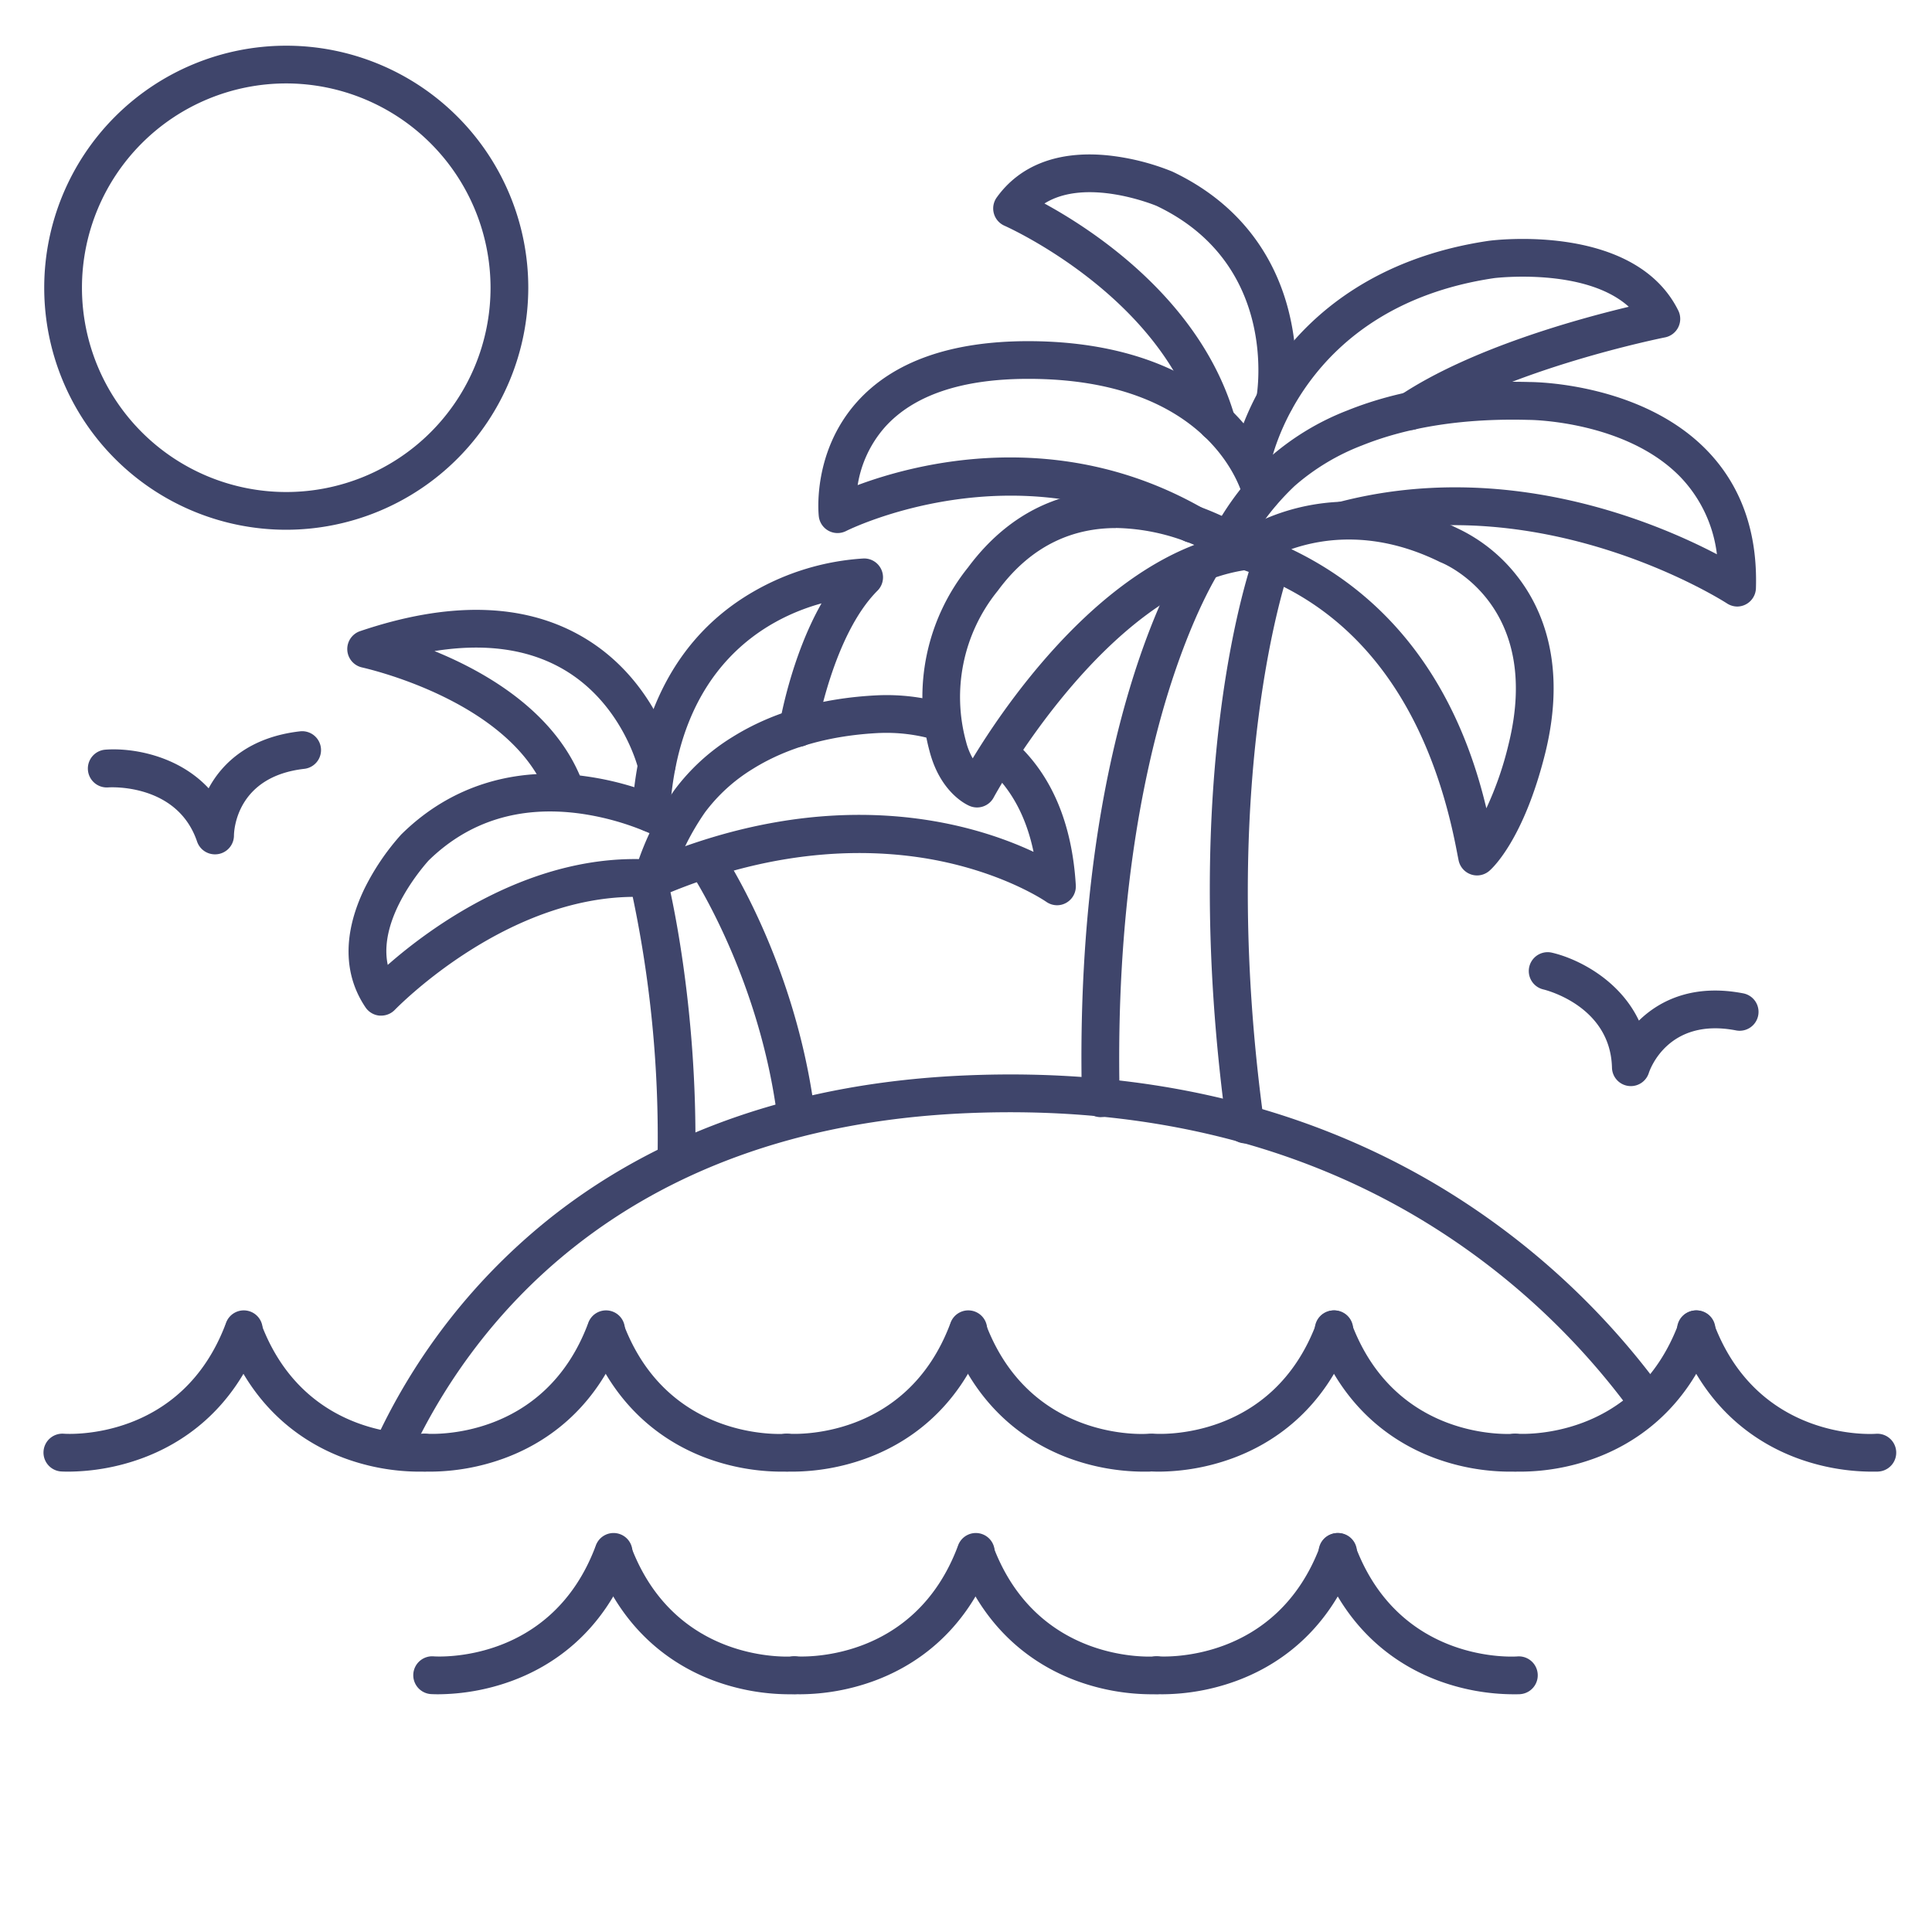 <?xml version="1.0" ?><svg viewBox="0 0 512 512" xmlns="http://www.w3.org/2000/svg"><defs><style>.cls-1{fill:#3f456b;}</style></defs><title/><g id="Lines"><path class="cls-1" d="M391.45,232a4.88,4.88,0,0,1-1.6-.26,5,5,0,0,1-3.3-3.72c-.15-.72-.31-1.57-.5-2.54-10.91-56.89-43.88-70-56.33-74.35-36.79,5.81-66.11,59.69-66.4,60.24A5,5,0,0,1,257,213.6c-.8-.32-7.82-3.52-10.68-14.61a54.88,54.88,0,0,1,10.25-48.65c12.31-16.56,29.56-23.23,49.89-19.3a78.79,78.79,0,0,1,23.73,9c7.52-4.33,28.59-13.46,55.71-.19a43.49,43.49,0,0,1,16.16,12.83c6.61,8.44,13.26,23.44,7.42,47-5.65,22.63-13.83,30.27-14.75,31.07A5,5,0,0,1,391.45,232Zm-49.21-86.46c35.55,17,47.15,49.72,51.66,68.66a88.45,88.45,0,0,0,5.87-16.9c9.13-36.81-16.68-47.75-17.78-48.2l-.36-.15C364.71,140.6,350.76,142.57,342.24,145.52Zm-46.52-5.6c-10.52,0-21.91,3.9-31.24,16.54l-.31.39A44.69,44.69,0,0,0,256,196.49a17.72,17.72,0,0,0,1.78,4.48c8-13.21,30-45.49,58.73-56.56A55.22,55.22,0,0,0,295.72,139.92Z"/><path class="cls-1" d="M460.43,160.74a5.05,5.05,0,0,1-2.75-.82c-.47-.31-47.9-30.83-100.16-17.28A5,5,0,1,1,355,133c43.86-11.37,83.41,5.2,100,13.89a35.75,35.75,0,0,0-9.63-20.43c-14.43-14.93-39.72-15.18-40-15.18h-.13c-17-.48-31.93,1.8-44.33,6.78a59.32,59.32,0,0,0-17.8,10.71,67.12,67.12,0,0,0-13,17,5,5,0,0,1-8.74-4.86,76,76,0,0,1,15-19.6,69.09,69.09,0,0,1,20.78-12.57c13.66-5.49,29.9-8,48.27-7.5,2,0,29.89.49,47,18.18,9,9.32,13.38,21.6,12.92,36.47a5,5,0,0,1-5,4.85Z"/><path class="cls-1" d="M173.29,236.54a5,5,0,0,1-4.73-6.62,76.27,76.27,0,0,1,10.15-20.53,55.13,55.13,0,0,1,15.57-14.18c10.51-6.52,23.34-10.21,38.12-10.94a54.94,54.94,0,0,1,17.85,2.1A5,5,0,0,1,247.5,196a45,45,0,0,0-14.37-1.75H233c-13.09.64-24.34,3.83-33.41,9.46a45.2,45.2,0,0,0-12.78,11.6A67.83,67.83,0,0,0,178,233.15,5,5,0,0,1,173.29,236.54Z"/><path class="cls-1" d="M280.15,239.9a5,5,0,0,1-2.89-.92c-.09-.06-10.26-7.09-27.87-10.75-16.22-3.36-42.29-4.47-74.41,9.36a5,5,0,0,1-4-9.18c49.87-21.48,86.69-10.27,102.92-2.66-1.92-9.22-5.83-16.53-11.68-21.8a5,5,0,1,1,6.69-7.43c9.75,8.78,15.2,21.6,16.19,38.08a5,5,0,0,1-2.56,4.67A4.9,4.9,0,0,1,280.15,239.9Z"/><path class="cls-1" d="M315.92,143.82a5,5,0,0,1-2.46-.65c-44.13-24.94-88.78-2.68-89.23-2.45a5,5,0,0,1-7.24-3.89c-.08-.69-1.76-17,10.09-30.28,9.57-10.71,24.86-16.14,45.43-16.14,16.24,0,38.89,3.32,54.56,19.1,9.63,9.71,12,19.59,12.11,20a5,5,0,0,1-9.74,2.28c-.34-1.36-8.33-31.39-56.93-31.39-17.6,0-30.38,4.31-38,12.8a30.47,30.47,0,0,0-7.22,15.36c15.69-5.85,53.12-15.55,91.06,5.9a5,5,0,0,1-2.46,9.35Z"/><path class="cls-1" d="M331.63,127.54a4.88,4.88,0,0,1-.85-.07,5,5,0,0,1-4.08-5.78c.09-.52,2.28-12.68,11.79-25.88,8.73-12.11,25.55-27.5,56.1-32,1.66-.22,38.64-4.71,50.16,18.46a5,5,0,0,1-3.5,7.14c-.42.08-41.59,8.33-64.68,23.67a5,5,0,1,1-5.53-8.33c18.68-12.42,47.06-20.22,60.61-23.45C420.06,70.81,396.23,73.67,396,73.7c-51.54,7.62-59.33,49.27-59.4,49.69A5,5,0,0,1,331.63,127.54Z"/><path class="cls-1" d="M322.42,116.9a5,5,0,0,1-4.8-3.62c-10.09-35.07-51-53.27-51.4-53.45a5,5,0,0,1-2.07-7.51c6.17-8.58,16.32-12.44,29.36-11.15a62.91,62.91,0,0,1,17,4.23l.17.07c20.61,9.77,28.27,26,31.06,37.94a63.56,63.56,0,0,1,1.07,23.66,5,5,0,0,1-9.84-1.78c.26-1.48,5.8-35.37-26.47-50.73-1.21-.5-18.78-7.49-29.71-.63,13,7.09,41.57,25.69,50.46,56.58a5,5,0,0,1-3.42,6.19A5.13,5.13,0,0,1,322.42,116.9Z"/><path class="cls-1" d="M101,269.15l-.41,0A5,5,0,0,1,96.89,267c-5.93-8.75-6-19.61-.35-31.4a63.63,63.63,0,0,1,9.82-14.49l.13-.12c12.91-12.69,29.85-18,49-15.23a79,79,0,0,1,24.94,7.92,5,5,0,0,1-4.84,8.75,70.32,70.32,0,0,0-21.81-6.82c-16-2.19-29.52,2-40.19,12.43-.88,1-13.51,15-10.83,27.67,11.15-9.8,38.47-30.17,70.5-27.87a5,5,0,1,1-.71,10C136,235.15,105,267.27,104.65,267.6A5,5,0,0,1,101,269.15Z"/><path class="cls-1" d="M104,389a5,5,0,0,1-4.54-7.09,162.76,162.76,0,0,1,47.05-59.68c29.14-22.84,65.9-35.37,109.28-37.23,46.59-2,88.26,7.54,123.84,28.34A201.82,201.82,0,0,1,441,369.05,5,5,0,0,1,433,375a191.82,191.82,0,0,0-58.38-53c-33.89-19.81-73.72-28.89-118.37-27-93.79,4-132.78,58.8-147.67,91.09A5,5,0,0,1,104,389Z"/><path class="cls-1" d="M291.72,296.06a5,5,0,0,1-5-4.89c-2.29-98.39,26.72-143.21,28-145.07a5,5,0,0,1,8.33,5.53h0c-.07.11-7.2,11.08-14,33.63-6.26,20.83-13.48,56.08-12.33,105.68a5,5,0,0,1-4.88,5.11Z"/><path class="cls-1" d="M330,303a5,5,0,0,1-4.94-4.32c-12.95-94.36,6.42-149.1,7.25-151.39a5,5,0,0,1,9.4,3.42c-.29.8-19.29,55.15-6.75,146.61a5,5,0,0,1-4.27,5.63A4,4,0,0,1,330,303Z"/><path class="cls-1" d="M172.5,220.47h-.28a5,5,0,0,1-4.71-5.27c1.07-18.77,7.49-44.13,32.05-58.35A66.53,66.53,0,0,1,228.91,148H229a5,5,0,0,1,3.54,8.54c-11.7,11.69-16.07,36.89-16.11,37.14a5,5,0,1,1-9.86-1.66c.15-.91,3.1-18,11.14-32.12-14.53,4-38,16.64-40.22,55.86A5,5,0,0,1,172.5,220.47Z"/><path class="cls-1" d="M150,215a5,5,0,0,1-4.73-3.37C136.33,185.69,96.37,177,96,176.89a5,5,0,0,1-.57-9.63c23.27-7.87,42.85-7.51,58.2,1.08,20.07,11.22,25.08,32.32,25.28,33.22a5,5,0,0,1-9.75,2.23c-.07-.31-4.4-17.84-20.52-26.79-9.14-5.08-20.36-6.56-33.5-4.46,14.19,5.78,33.05,16.78,39.62,35.83a5,5,0,0,1-3.1,6.36A5.16,5.16,0,0,1,150,215Z"/><path class="cls-1" d="M179.26,312.17h-.09a5,5,0,0,1-4.91-5.09,309.41,309.41,0,0,0-7.11-71.87,5,5,0,0,1,9.7-2.42c.33,1.33,8.15,33.11,7.4,74.47A5,5,0,0,1,179.26,312.17Z"/><path class="cls-1" d="M211.08,301.19a5,5,0,0,1-5-4.39c-4.7-38.05-23.08-65.73-23.27-66a5,5,0,0,1,8.29-5.6c.81,1.2,19.9,29.84,24.91,70.37a5,5,0,0,1-4.35,5.58A4.4,4.4,0,0,1,211.08,301.19Z"/><path class="cls-1" d="M75.86,140.39A64.14,64.14,0,1,1,140,76.25,64.22,64.22,0,0,1,75.86,140.39Zm0-118.28A54.14,54.14,0,1,0,130,76.25,54.21,54.21,0,0,0,75.86,22.11Z"/><path class="cls-1" d="M110.84,390a57.87,57.87,0,0,1-19.1-3.4c-10.44-3.76-24.45-12.43-31.92-32.39a5,5,0,0,1,9.36-3.5c11.64,31.08,41.68,29.36,42.95,29.26a5,5,0,0,1,.75,10C112.78,390,112.05,390,110.84,390Z"/><path class="cls-1" d="M18.16,390c-1.21,0-1.94-.05-2-.05a5,5,0,0,1,.76-10c1.26.09,31.3,1.83,42.94-29.26a5,5,0,1,1,9.36,3.5c-7.47,20-21.48,28.63-31.92,32.39A57.87,57.87,0,0,1,18.16,390Z"/><path class="cls-1" d="M206.84,390a57.87,57.87,0,0,1-19.1-3.4c-10.44-3.76-24.45-12.43-31.92-32.39a5,5,0,0,1,9.36-3.5c11.64,31.08,41.68,29.36,42.95,29.26a5,5,0,0,1,.75,10C208.78,390,208.05,390,206.84,390Z"/><path class="cls-1" d="M114.16,390c-1.21,0-1.94-.05-2-.05a5,5,0,0,1,.75-10c1.28.09,31.31,1.82,42.95-29.26a5,5,0,1,1,9.36,3.5c-7.47,20-21.48,28.63-31.92,32.39A57.87,57.87,0,0,1,114.16,390Z"/><path class="cls-1" d="M302.84,390a57.87,57.87,0,0,1-19.1-3.4c-10.44-3.76-24.45-12.43-31.92-32.39a5,5,0,0,1,9.36-3.5c11.64,31.08,41.68,29.36,42.95,29.26a5,5,0,0,1,.75,10C304.78,390,304.05,390,302.84,390Z"/><path class="cls-1" d="M210.16,390c-1.21,0-1.94-.05-2-.05a5,5,0,0,1,.75-10c1.28.09,31.31,1.82,42.95-29.26a5,5,0,1,1,9.36,3.5c-7.47,20-21.48,28.63-31.92,32.39A57.87,57.87,0,0,1,210.16,390Z"/><path class="cls-1" d="M399.84,390a57.87,57.87,0,0,1-19.1-3.4c-10.44-3.76-24.45-12.43-31.92-32.39a5,5,0,1,1,9.36-3.5c11.64,31.08,41.68,29.36,42.95,29.26a5,5,0,0,1,.75,10C401.78,390,401.05,390,399.84,390Z"/><path class="cls-1" d="M307.16,390c-1.21,0-1.94-.05-2-.05a5,5,0,0,1,.75-10c1.28.09,31.31,1.82,42.95-29.26a5,5,0,1,1,9.36,3.5c-7.47,20-21.48,28.63-31.92,32.39A57.87,57.87,0,0,1,307.16,390Z"/><path class="cls-1" d="M495.84,390a57.87,57.87,0,0,1-19.1-3.4c-10.44-3.76-24.45-12.43-31.92-32.39a5,5,0,1,1,9.36-3.5c11.64,31.08,41.68,29.36,42.95,29.26a5,5,0,0,1,.75,10C497.78,390,497.05,390,495.84,390Z"/><path class="cls-1" d="M403.16,390c-1.21,0-1.94-.05-2-.05a5,5,0,0,1,.75-10c1.28.09,31.31,1.82,42.95-29.26a5,5,0,1,1,9.36,3.5c-7.47,20-21.48,28.63-31.92,32.39A57.87,57.87,0,0,1,403.16,390Z"/><path class="cls-1" d="M208.84,449a57.87,57.87,0,0,1-19.1-3.4c-10.44-3.76-24.45-12.43-31.92-32.39a5,5,0,0,1,9.36-3.5c11.64,31.08,41.68,29.36,42.95,29.26a5,5,0,0,1,.75,10C210.78,449,210.05,449,208.84,449Z"/><path class="cls-1" d="M116.16,449c-1.21,0-1.94-.05-2-.05a5,5,0,0,1,.75-10c1.28.09,31.31,1.82,42.95-29.26a5,5,0,1,1,9.36,3.5c-7.47,20-21.48,28.63-31.92,32.39A57.87,57.87,0,0,1,116.16,449Z"/><path class="cls-1" d="M304.84,449a57.87,57.87,0,0,1-19.1-3.4c-10.44-3.76-24.45-12.43-31.92-32.39a5,5,0,0,1,9.36-3.5c11.64,31.08,41.68,29.36,42.95,29.26a5,5,0,0,1,.75,10C306.78,449,306.05,449,304.84,449Z"/><path class="cls-1" d="M212.16,449c-1.21,0-1.94-.05-2-.05a5,5,0,0,1,.75-10c1.28.09,31.31,1.82,42.95-29.26a5,5,0,1,1,9.36,3.5c-7.47,20-21.48,28.63-31.92,32.39A57.87,57.87,0,0,1,212.16,449Z"/><path class="cls-1" d="M400.84,449a57.87,57.87,0,0,1-19.1-3.4c-10.44-3.76-24.45-12.43-31.92-32.39a5,5,0,1,1,9.36-3.5c11.64,31.08,41.68,29.36,42.95,29.26a5,5,0,0,1,.75,10C402.78,449,402.05,449,400.84,449Z"/><path class="cls-1" d="M308.16,449c-1.21,0-1.94-.05-2-.05a5,5,0,0,1,.75-10c1.28.09,31.31,1.82,42.95-29.26a5,5,0,1,1,9.36,3.5c-7.47,20-21.48,28.63-31.92,32.39A57.87,57.87,0,0,1,308.16,449Z"/></g><g id="Outline"><path class="cls-1" d="M57,226.41A5,5,0,0,1,52.22,223c-5.3-15.57-23.35-14.35-23.53-14.33a5,5,0,0,1-.78-10c6.8-.53,19.1,1.35,27.38,10.24C59,202,66.34,195.31,79.51,193.81a5,5,0,1,1,1.13,9.94C62.78,205.78,62,219.89,62,221.49a5,5,0,0,1-4.23,4.86A5.32,5.32,0,0,1,57,226.41Z"/><path class="cls-1" d="M432.19,287.83a5.65,5.65,0,0,1-.71-.05,5,5,0,0,1-4.29-4.83c-.4-16.3-17.45-20.56-18.18-20.74a5,5,0,0,1,2.27-9.74c6.63,1.53,17.82,7,23.05,18,5.64-5.52,14.64-9.74,27.65-7.22a5,5,0,1,1-1.9,9.82c-18.18-3.52-22.94,10.68-23.13,11.29A5,5,0,0,1,432.19,287.83Z"/></g></svg>